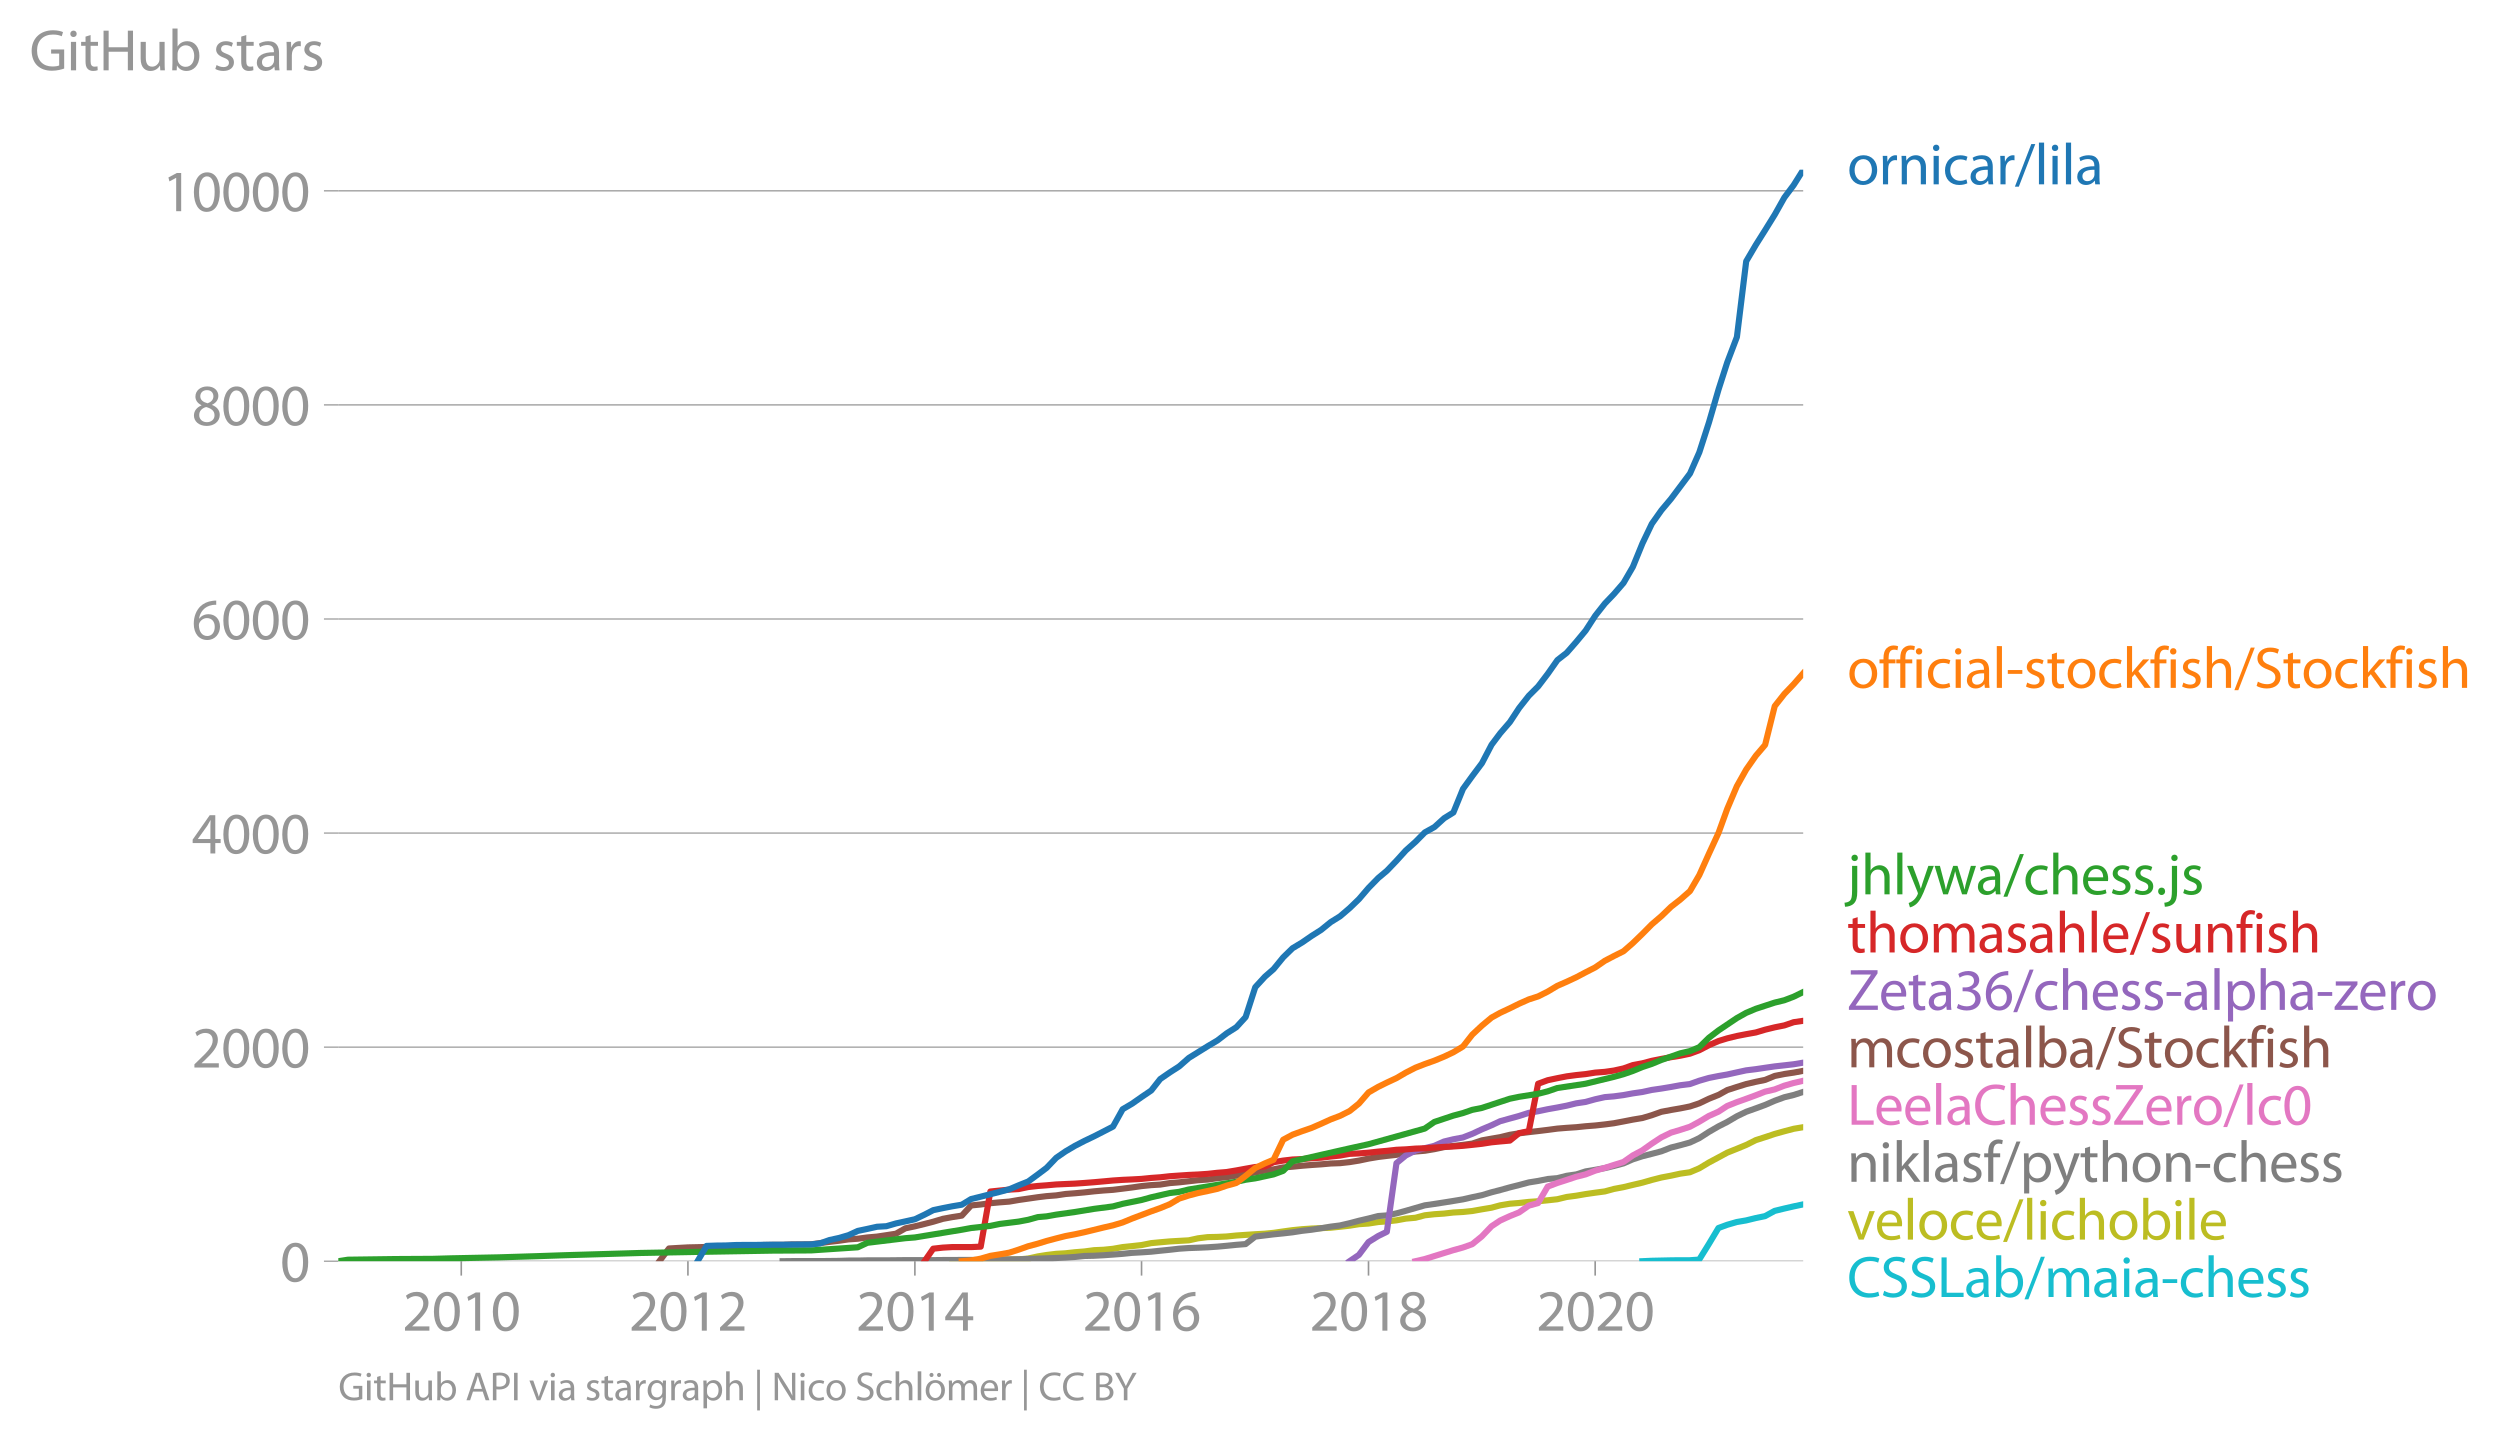 <svg height="467.994" viewBox="0 0 609.469 350.995" width="812.625" xmlns="http://www.w3.org/2000/svg" xmlns:xlink="http://www.w3.org/1999/xlink"><defs><style>*{stroke-linecap:butt;stroke-linejoin:round}</style></defs><g id="figure_1"><path d="M0 350.995h609.469V0H0z" style="fill:none" id="patch_1"/><g id="axes_1"><path d="M82.476 307.468h357.12V41.356H82.476z" style="fill:none" id="patch_2"/><g id="matplotlib.axis_1"><g id="xtick_1"><g id="line2d_1"><defs><path d="M0 0v3.5" id="m3a9795e0b8" style="stroke:#969696;stroke-width:.4"/></defs><use style="fill:#969696;stroke:#969696;stroke-width:.4" x="112.451" xlink:href="#m3a9795e0b8" y="307.468"/></g><g style="fill:#969696" transform="matrix(.14 0 0 -.14 98.088 324.408)" id="text_1"><defs><path d="M2944 0v467H1075v13l333 307c877 845 1434 1466 1434 2234 0 595-378 1209-1274 1209-480 0-890-179-1178-422l180-397c192 160 505 352 883 352 621 0 825-390 825-813-6-627-486-1164-1548-2176L288 346V0h2656z" id="MyriadPro-Regular-32" transform="scale(.016)"/><path d="M1677 4230c-845 0-1447-768-1447-2163C243 691 794-70 1606-70c922 0 1447 780 1447 2195 0 1325-499 2105-1376 2105zm-32-435c582 0 845-672 845-1696 0-1062-276-1734-852-1734-512 0-844 614-844 1696 0 1133 358 1734 851 1734z" id="MyriadPro-Regular-30" transform="scale(.016)"/><path d="M1510 0h544v4160h-480l-908-486 108-429 724 390h12V0z" id="MyriadPro-Regular-31" transform="scale(.016)"/></defs><use xlink:href="#MyriadPro-Regular-32"/><use x="51.3" xlink:href="#MyriadPro-Regular-30"/><use x="102.6" xlink:href="#MyriadPro-Regular-31"/><use x="153.9" xlink:href="#MyriadPro-Regular-30"/></g></g><g id="xtick_2"><use style="fill:#969696;stroke:#969696;stroke-width:.4" x="167.707" xlink:href="#m3a9795e0b8" y="307.468" id="line2d_2"/><g style="fill:#969696" transform="matrix(.14 0 0 -.14 153.344 324.408)" id="text_2"><use xlink:href="#MyriadPro-Regular-32"/><use x="51.3" xlink:href="#MyriadPro-Regular-30"/><use x="102.6" xlink:href="#MyriadPro-Regular-31"/><use x="153.9" xlink:href="#MyriadPro-Regular-32"/></g></g><g id="xtick_3"><use style="fill:#969696;stroke:#969696;stroke-width:.4" x="223.038" xlink:href="#m3a9795e0b8" y="307.468" id="line2d_3"/><g style="fill:#969696" transform="matrix(.14 0 0 -.14 208.675 324.408)" id="text_3"><defs><path d="M2560 0v1133h582v441h-582v2586h-608L96 1504v-371h1933V0h531zM666 1574v13l1017 1415c115 192 218 371 346 614h19c-13-218-19-435-19-653V1574H666z" id="MyriadPro-Regular-34" transform="scale(.016)"/></defs><use xlink:href="#MyriadPro-Regular-32"/><use x="51.3" xlink:href="#MyriadPro-Regular-30"/><use x="102.6" xlink:href="#MyriadPro-Regular-31"/><use x="153.9" xlink:href="#MyriadPro-Regular-34"/></g></g><g id="xtick_4"><use style="fill:#969696;stroke:#969696;stroke-width:.4" x="278.294" xlink:href="#m3a9795e0b8" y="307.468" id="line2d_4"/><g style="fill:#969696" transform="matrix(.14 0 0 -.14 263.931 324.408)" id="text_4"><defs><path d="M2662 4224c-102 0-243-6-409-32-525-64-986-275-1331-614-410-410-704-1056-704-1876C218 621 800-70 1690-70c864 0 1382 704 1382 1465 0 813-518 1344-1254 1344-461 0-807-217-1005-480h-19c96 685 563 1331 1446 1479 160 25 307 32 422 25v461zM1690 365c-589 0-903 505-916 1190 0 103 26 186 64 250 154 301 468 512 807 512 518 0 857-359 857-954s-326-998-806-998h-6z" id="MyriadPro-Regular-36" transform="scale(.016)"/></defs><use xlink:href="#MyriadPro-Regular-32"/><use x="51.3" xlink:href="#MyriadPro-Regular-30"/><use x="102.6" xlink:href="#MyriadPro-Regular-31"/><use x="153.9" xlink:href="#MyriadPro-Regular-36"/></g></g><g id="xtick_5"><use style="fill:#969696;stroke:#969696;stroke-width:.4" x="333.626" xlink:href="#m3a9795e0b8" y="307.468" id="line2d_5"/><g style="fill:#969696" transform="matrix(.14 0 0 -.14 319.263 324.408)" id="text_5"><defs><path d="M1062 2170c-512-218-825-589-825-1114C237 448 762-70 1632-70c794 0 1414 486 1414 1209 0 506-320 871-838 1075v20c512 243 685 620 685 972 0 519-403 1024-1210 1024-729 0-1286-448-1286-1107 0-358 198-717 659-934l6-19zm583-1831c-531 0-851 371-832 794 0 397 262 717 749 857 563-160 915-403 915-908 0-423-327-743-832-743zm6 3488c506 0 704-345 704-678 0-378-275-634-633-755-480 128-794 352-794 768 0 358 256 665 723 665z" id="MyriadPro-Regular-38" transform="scale(.016)"/></defs><use xlink:href="#MyriadPro-Regular-32"/><use x="51.3" xlink:href="#MyriadPro-Regular-30"/><use x="102.6" xlink:href="#MyriadPro-Regular-31"/><use x="153.9" xlink:href="#MyriadPro-Regular-38"/></g></g><g id="xtick_6"><use style="fill:#969696;stroke:#969696;stroke-width:.4" x="388.882" xlink:href="#m3a9795e0b8" y="307.468" id="line2d_6"/><g style="fill:#969696" transform="matrix(.14 0 0 -.14 374.519 324.408)" id="text_6"><use xlink:href="#MyriadPro-Regular-32"/><use x="51.3" xlink:href="#MyriadPro-Regular-30"/><use x="102.6" xlink:href="#MyriadPro-Regular-32"/><use x="153.9" xlink:href="#MyriadPro-Regular-30"/></g></g></g><g id="matplotlib.axis_2"><g id="ytick_1"><path clip-path="url(#pbdba3482ec)" d="M82.476 307.468h357.12" style="fill:none;stroke:#969696;stroke-linecap:square;stroke-width:.3" id="line2d_7"/><g id="line2d_8"><defs><path d="M0 0h-3.5" id="m2d5d861560" style="stroke:#969696;stroke-width:.3"/></defs><use style="fill:#969696;stroke:#969696;stroke-width:.3" x="82.476" xlink:href="#m2d5d861560" y="307.468"/></g><use xlink:href="#MyriadPro-Regular-30" style="fill:#969696" transform="matrix(.14 0 0 -.14 68.295 312.438)" id="text_7"/></g><g id="ytick_2"><path clip-path="url(#pbdba3482ec)" d="M82.476 255.279h357.12" style="fill:none;stroke:#969696;stroke-linecap:square;stroke-width:.3" id="line2d_9"/><use style="fill:#969696;stroke:#969696;stroke-width:.3" x="82.476" xlink:href="#m2d5d861560" y="255.279" id="line2d_10"/><g style="fill:#969696" transform="matrix(.14 0 0 -.14 46.75 260.249)" id="text_8"><use xlink:href="#MyriadPro-Regular-32"/><use x="51.3" xlink:href="#MyriadPro-Regular-30"/><use x="102.6" xlink:href="#MyriadPro-Regular-30"/><use x="153.9" xlink:href="#MyriadPro-Regular-30"/></g></g><g id="ytick_3"><path clip-path="url(#pbdba3482ec)" d="M82.476 203.09h357.12" style="fill:none;stroke:#969696;stroke-linecap:square;stroke-width:.3" id="line2d_11"/><use style="fill:#969696;stroke:#969696;stroke-width:.3" x="82.476" xlink:href="#m2d5d861560" y="203.09" id="line2d_12"/><g style="fill:#969696" transform="matrix(.14 0 0 -.14 46.75 208.06)" id="text_9"><use xlink:href="#MyriadPro-Regular-34"/><use x="51.3" xlink:href="#MyriadPro-Regular-30"/><use x="102.6" xlink:href="#MyriadPro-Regular-30"/><use x="153.9" xlink:href="#MyriadPro-Regular-30"/></g></g><g id="ytick_4"><path clip-path="url(#pbdba3482ec)" d="M82.476 150.9h357.12" style="fill:none;stroke:#969696;stroke-linecap:square;stroke-width:.3" id="line2d_13"/><use style="fill:#969696;stroke:#969696;stroke-width:.3" x="82.476" xlink:href="#m2d5d861560" y="150.901" id="line2d_14"/><g style="fill:#969696" transform="matrix(.14 0 0 -.14 46.75 155.87)" id="text_10"><use xlink:href="#MyriadPro-Regular-36"/><use x="51.3" xlink:href="#MyriadPro-Regular-30"/><use x="102.6" xlink:href="#MyriadPro-Regular-30"/><use x="153.9" xlink:href="#MyriadPro-Regular-30"/></g></g><g id="ytick_5"><path clip-path="url(#pbdba3482ec)" d="M82.476 98.712h357.12" style="fill:none;stroke:#969696;stroke-linecap:square;stroke-width:.3" id="line2d_15"/><use style="fill:#969696;stroke:#969696;stroke-width:.3" x="82.476" xlink:href="#m2d5d861560" y="98.712" id="line2d_16"/><g style="fill:#969696" transform="matrix(.14 0 0 -.14 46.75 103.682)" id="text_11"><use xlink:href="#MyriadPro-Regular-38"/><use x="51.3" xlink:href="#MyriadPro-Regular-30"/><use x="102.6" xlink:href="#MyriadPro-Regular-30"/><use x="153.9" xlink:href="#MyriadPro-Regular-30"/></g></g><g id="ytick_6"><path clip-path="url(#pbdba3482ec)" d="M82.476 46.523h357.12" style="fill:none;stroke:#969696;stroke-linecap:square;stroke-width:.3" id="line2d_17"/><use style="fill:#969696;stroke:#969696;stroke-width:.3" x="82.476" xlink:href="#m2d5d861560" y="46.523" id="line2d_18"/><g style="fill:#969696" transform="matrix(.14 0 0 -.14 39.568 51.493)" id="text_12"><use xlink:href="#MyriadPro-Regular-31"/><use x="51.3" xlink:href="#MyriadPro-Regular-30"/><use x="102.6" xlink:href="#MyriadPro-Regular-30"/><use x="153.9" xlink:href="#MyriadPro-Regular-30"/><use x="205.2" xlink:href="#MyriadPro-Regular-30"/></g></g><g style="fill:#969696" transform="matrix(.14 0 0 -.14 7.2 17.14)" id="text_13"><defs><path d="M3770 2266H2349v-448h877V531c-128-64-378-115-743-115-1005 0-1664 646-1664 1741 0 1081 685 1734 1735 1734 435 0 723-83 953-185l135 454c-186 90-576 198-1076 198-1446 0-2329-940-2336-2227 0-672 231-1248 602-1606 422-403 960-570 1613-570 582 0 1075 147 1325 237v2074z" id="MyriadPro-Regular-47" transform="scale(.016)"/><path d="M1030 0v3098H467V0h563zM749 4320c-205 0-352-154-352-352 0-192 141-346 339-346 224 0 365 154 358 346 0 198-134 352-345 352z" id="MyriadPro-Regular-69" transform="scale(.016)"/><path d="M595 3667v-569H115v-429h480V979c0-365 58-640 218-806C947 19 1158-70 1421-70c217 0 390 38 499 83l-26 422c-83-25-172-38-326-38-314 0-422 217-422 601v1671h806v429h-806v742l-551-173z" id="MyriadPro-Regular-74" transform="scale(.016)"/><path d="M486 4314V0h557v2022h2087V0h563v4314h-563V2509H1043v1805H486z" id="MyriadPro-Regular-48" transform="scale(.016)"/><path d="M3059 3098h-563V1197c0-103-19-205-51-288-103-250-365-512-743-512-512 0-691 397-691 985v1716H448V1286C448 198 1030-70 1517-70c550 0 877 326 1024 576h13l32-506h499c-19 243-26 525-26 845v2253z" id="MyriadPro-Regular-75" transform="scale(.016)"/><path d="M467 800c0-275-13-589-25-800h486l26 512h19c230-410 589-582 1037-582 691 0 1388 550 1388 1657 7 941-537 1581-1305 1581-499 0-858-224-1056-570h-13v1946H467V800zm557 998c0 90 19 167 32 231 115 429 474 691 858 691 601 0 921-531 921-1152 0-710-352-1190-941-1190-409 0-736 268-844 659-13 64-26 134-26 205v556z" id="MyriadPro-Regular-62" transform="scale(.016)"/><path d="M250 147C467 19 781-70 1120-70c736 0 1158 390 1158 934 0 461-275 730-812 934-404 154-589 269-589 525 0 231 185 423 518 423 288 0 512-103 634-180l141 410c-173 102-448 192-762 192-666 0-1069-410-1069-909 0-371 263-678 819-877 416-153 576-300 576-569 0-256-192-461-601-461-282 0-576 115-743 224L250 147z" id="MyriadPro-Regular-73" transform="scale(.016)"/><path d="M2643 1901c0 621-230 1267-1177 1267-391 0-762-109-1018-275l128-371c218 140 518 230 806 230 634 0 704-461 704-717v-64C890 1978 224 1568 224 819c0-448 320-889 947-889 442 0 775 217 947 460h20l44-390h512c-38 211-51 474-51 742v1159zm-544-858c0-57-13-121-32-179-89-262-345-518-749-518-288 0-531 172-531 537 0 602 698 711 1312 698v-538z" id="MyriadPro-Regular-61" transform="scale(.016)"/><path d="M467 0h557v1651c0 96 13 186 26 263 76 422 358 723 755 723 77 0 134-7 192-19v531c-51 13-96 19-160 19-378 0-717-262-858-678h-25l-20 608H442c19-288 25-602 25-967V0z" id="MyriadPro-Regular-72" transform="scale(.016)"/></defs><use xlink:href="#MyriadPro-Regular-47"/><use x="64.6" xlink:href="#MyriadPro-Regular-69"/><use x="88" xlink:href="#MyriadPro-Regular-74"/><use x="121.1" xlink:href="#MyriadPro-Regular-48"/><use x="186.3" xlink:href="#MyriadPro-Regular-75"/><use x="241.4" xlink:href="#MyriadPro-Regular-62"/><use x="298.3" xlink:href="#MyriadPro-Regular-20"/><use x="319.5" xlink:href="#MyriadPro-Regular-73"/><use x="359.1" xlink:href="#MyriadPro-Regular-74"/><use x="392.2" xlink:href="#MyriadPro-Regular-61"/><use x="440.4" xlink:href="#MyriadPro-Regular-72"/><use x="473.1" xlink:href="#MyriadPro-Regular-73"/></g></g><path clip-path="url(#pbdba3482ec)" d="m400.387 307.468 2.271-.104 2.347-.053 2.346-.052 2.27-.026h2.347l2.271-.156 2.347-3.784 2.346-3.914 2.12-.783 2.346-.679 2.27-.391 2.347-.574 2.271-.47 2.346-1.278 2.347-.574 2.27-.522 2.347-.496" style="fill:none;stroke:#17becf;stroke-linecap:square;stroke-width:1.5" id="line2d_19"/><path clip-path="url(#pbdba3482ec)" d="m232.121 307.468 2.347-.104 2.27-.079 2.347-.052 2.347-.104 2.27-.078h2.347l2.27-.027 2.347-.208 2.347-.522 2.12-.34 2.346-.286 2.27-.13 2.347-.262 2.27-.183 2.347-.313 2.347-.104 2.27-.235 2.347-.417 2.27-.235 2.347-.261 2.347-.47 2.195-.209 2.346-.208 2.271-.13 2.347-.131 2.27-.496 2.347-.287 2.346-.052 2.271-.105 2.347-.235 2.27-.156 2.347-.157 2.346-.13 2.12-.209 2.346-.34 2.271-.312 2.347-.235 2.27-.157 2.347-.104 2.346-.105 2.271-.234 2.347-.261 2.27-.366 2.347-.156 2.346-.366 2.12-.156 2.346-.261 2.271-.418 2.347-.208 2.27-.6 2.347-.261 2.346-.157 2.271-.261 2.347-.13 2.27-.235 2.347-.418 2.346-.391 2.12-.574 2.346-.392 2.271-.182 2.347-.261 2.27-.157 2.347-.235 2.346-.26 2.271-.549 2.347-.313 2.27-.391 2.347-.34 2.346-.313 2.195-.6 2.347-.443 2.27-.548 2.347-.548 2.271-.653 2.347-.6 2.346-.443 2.27-.496 2.347-.34 2.271-.965 2.347-1.41 2.346-1.252 2.12-1.148 2.346-.94 2.27-.939 2.347-1.174 2.271-.73 2.346-.783 2.347-.653 2.27-.6 2.347-.391" style="fill:none;stroke:#bcbd22;stroke-linecap:square;stroke-width:1.5" id="line2d_20"/><path clip-path="url(#pbdba3482ec)" d="m190.793 307.468 2.27-.026h6.814l2.346-.026 2.27-.026 2.347-.079h2.27l2.347-.052h4.617l2.347-.026 2.27-.026h6.814l2.346-.026h2.27l2.347-.026h4.617l2.347-.052 2.27-.052 2.347-.027 2.27-.026 2.347-.078 2.347-.078 2.12-.079 2.346-.078 2.27-.104 2.347-.157 2.27-.235 2.347-.052 2.347-.13 2.27-.157 2.347-.182 2.27-.235 2.347-.13 2.347-.157 2.195-.235 2.346-.235 2.271-.261 2.347-.157 2.27-.078 2.347-.104 2.346-.157 2.271-.209 2.347-.234 2.27-.183 2.347-1.827 2.346-.287 2.12-.26 2.346-.236 2.271-.26 2.347-.366 2.27-.26 2.347-.366 2.346-.391 2.271-.288 2.347-.548 2.27-.6 2.347-.548 2.346-.6 2.12-.156 2.346-.496 2.271-.626 2.347-.679 2.27-.652 2.347-.34 2.346-.365 2.271-.365 2.347-.392 2.27-.521 2.347-.496 2.346-.705 2.12-.548 2.346-.652 2.271-.574 2.347-.627 2.27-.365 2.347-.47 2.346-.208 2.271-.574 2.347-.34 2.27-.73 2.347-.392 2.346-.417 2.195-.522 2.347-.626 2.27-.992 2.347-.757 2.271-.574 2.347-.626 2.346-.913 2.27-.574 2.347-.653 2.271-1.07 2.347-1.513 2.346-1.357 2.12-1.07 2.346-1.383 2.27-1.096 2.347-.835 2.271-.835 2.346-1.018 2.347-.86 2.27-.549 2.347-.756" style="fill:none;stroke:#7f7f7f;stroke-linecap:square;stroke-width:1.5" id="line2d_21"/><g style="fill:#1f77b4" transform="matrix(.14 0 0 -.14 450.31 44.94)" id="text_14"><defs><path d="M1779 3168c-857 0-1536-608-1536-1645C243 544 890-70 1728-70c749 0 1542 499 1542 1644 0 948-601 1594-1491 1594zm-13-422c666 0 928-666 928-1191 0-697-403-1203-940-1203-551 0-941 512-941 1190 0 589 288 1204 953 1204z" id="MyriadPro-Regular-6f" transform="scale(.016)"/><path d="M467 0h563v1862c0 96 13 192 39 263 96 313 384 576 755 576 531 0 717-416 717-915V0h563v1850c0 1062-666 1318-1094 1318-512 0-871-288-1024-582h-13l-32 512H442c19-256 25-519 25-839V0z" id="MyriadPro-Regular-6e" transform="scale(.016)"/><path d="M2579 538c-160-71-371-154-691-154-614 0-1075 442-1075 1158 0 647 384 1172 1094 1172 307 0 519-71 653-148l128 436c-154 76-448 160-781 160-1011 0-1664-692-1664-1645C243 570 851-70 1786-70c416 0 742 108 889 185l-96 423z" id="MyriadPro-Regular-63" transform="scale(.016)"/><path d="m422-256 1792 4640h-435L-6-256h428z" id="MyriadPro-Regular-2f" transform="scale(.016)"/><path d="M467 0h563v4544H467V0z" id="MyriadPro-Regular-6c" transform="scale(.016)"/></defs><use xlink:href="#MyriadPro-Regular-6f"/><use x="54.9" xlink:href="#MyriadPro-Regular-72"/><use x="87.6" xlink:href="#MyriadPro-Regular-6e"/><use x="143.1" xlink:href="#MyriadPro-Regular-69"/><use x="166.5" xlink:href="#MyriadPro-Regular-63"/><use x="211.3" xlink:href="#MyriadPro-Regular-61"/><use x="259.5" xlink:href="#MyriadPro-Regular-72"/><use x="292.2" xlink:href="#MyriadPro-Regular-2f"/><use x="326.5" xlink:href="#MyriadPro-Regular-6c"/><use x="350.1" xlink:href="#MyriadPro-Regular-69"/><use x="373.5" xlink:href="#MyriadPro-Regular-6c"/><use x="397.1" xlink:href="#MyriadPro-Regular-61"/></g><g style="fill:#ff7f0e" transform="matrix(.14 0 0 -.14 450.31 167.689)" id="text_15"><defs><path d="M1082 0v2669h748v429h-748v166c0 474 121 896 601 896 160 0 275-32 359-70l76 435c-108 45-281 89-480 89-262 0-544-83-755-288-262-249-358-646-358-1081v-147H90v-429h435V0h557z" id="MyriadPro-Regular-66" transform="scale(.016)"/><path d="M192 1939v-416h1581v416H192z" id="MyriadPro-Regular-2d" transform="scale(.016)"/><path d="M1024 4544H467V0h557v1165l288 320L2381 0h685L1702 1824l1197 1274h-678l-909-1069c-90-109-198-243-275-352h-13v2867z" id="MyriadPro-Regular-6b" transform="scale(.016)"/><path d="M467 0h563v1869c0 109 7 192 39 269 102 307 390 563 755 563 531 0 717-423 717-922V0h563v1843c0 1069-666 1325-1082 1325-211 0-409-64-576-160-172-96-313-237-403-397h-13v1933H467V0z" id="MyriadPro-Regular-68" transform="scale(.016)"/><path d="M269 211C499 58 954-70 1370-70c1017 0 1510 582 1510 1248 0 633-371 985-1101 1267-595 230-857 429-857 832 0 294 224 646 812 646 391 0 679-128 820-205l153 455c-192 109-512 211-953 211-839 0-1396-499-1396-1171 0-608 436-973 1140-1223 582-224 812-454 812-857 0-435-332-736-902-736-384 0-749 128-998 281L269 211z" id="MyriadPro-Regular-53" transform="scale(.016)"/></defs><use xlink:href="#MyriadPro-Regular-6f"/><use x="54.9" xlink:href="#MyriadPro-Regular-66"/><use x="84.1" xlink:href="#MyriadPro-Regular-66"/><use x="113.3" xlink:href="#MyriadPro-Regular-69"/><use x="136.7" xlink:href="#MyriadPro-Regular-63"/><use x="181.5" xlink:href="#MyriadPro-Regular-69"/><use x="204.9" xlink:href="#MyriadPro-Regular-61"/><use x="253.1" xlink:href="#MyriadPro-Regular-6c"/><use x="276.7" xlink:href="#MyriadPro-Regular-2d"/><use x="307.4" xlink:href="#MyriadPro-Regular-73"/><use x="347" xlink:href="#MyriadPro-Regular-74"/><use x="380.1" xlink:href="#MyriadPro-Regular-6f"/><use x="435" xlink:href="#MyriadPro-Regular-63"/><use x="479.8" xlink:href="#MyriadPro-Regular-6b"/><use x="526.7" xlink:href="#MyriadPro-Regular-66"/><use x="555.9" xlink:href="#MyriadPro-Regular-69"/><use x="579.3" xlink:href="#MyriadPro-Regular-73"/><use x="618.9" xlink:href="#MyriadPro-Regular-68"/><use x="674.4" xlink:href="#MyriadPro-Regular-2f"/><use x="708.7" xlink:href="#MyriadPro-Regular-53"/><use x="758" xlink:href="#MyriadPro-Regular-74"/><use x="791.1" xlink:href="#MyriadPro-Regular-6f"/><use x="846" xlink:href="#MyriadPro-Regular-63"/><use x="890.8" xlink:href="#MyriadPro-Regular-6b"/><use x="937.7" xlink:href="#MyriadPro-Regular-66"/><use x="966.9" xlink:href="#MyriadPro-Regular-69"/><use x="990.3" xlink:href="#MyriadPro-Regular-73"/><use x="1029.9" xlink:href="#MyriadPro-Regular-68"/></g><g style="fill:#2ca02c" transform="matrix(.14 0 0 -.14 450.31 218.033)" id="text_16"><defs><path d="M-230-1350c300 0 710 102 960 352 275 281 371 672 371 1273v2823H538V493c0-743-58-992-212-1165C192-819-32-890-288-909l58-441zM826 4320c-212 0-359-154-359-352 0-186 135-346 346-346 224 0 358 160 352 346 0 198-135 352-339 352z" id="MyriadPro-Regular-6a" transform="scale(.016)"/><path d="M58 3098 1203 243c26-70 39-115 39-147s-20-77-45-134c-128-288-320-506-474-628-166-140-352-230-493-275l141-473c141 25 416 121 691 364 384 333 660 877 1063 1940l845 2208h-596l-614-1818c-77-224-141-461-198-646h-13c-51 185-128 428-199 633L672 3098H58z" id="MyriadPro-Regular-79" transform="scale(.016)"/><path d="M115 3098 1050 0h512l499 1472c109 333 205 653 281 1024h13c77-365 167-672 275-1018L3104 0h512l998 3098h-556l-442-1556c-102-364-186-691-237-1004h-19c-70 313-160 640-275 1011l-480 1549h-474l-505-1575c-103-339-205-672-276-985h-19c-57 320-141 640-230 985L691 3098H115z" id="MyriadPro-Regular-77" transform="scale(.016)"/><path d="M2957 1446c6 58 19 148 19 263 0 569-269 1459-1280 1459-902 0-1453-736-1453-1670C243 563 813-70 1766-70c493 0 832 108 1031 198l-96 403c-211-89-455-160-858-160-563 0-1049 314-1062 1075h2176zM787 1850c45 390 295 915 864 915 634 0 787-557 781-915H787z" id="MyriadPro-Regular-65" transform="scale(.016)"/><path d="M710-70c237 0 384 172 384 403 0 237-153 403-377 403S333 570 333 333c0-231 153-403 371-403h6z" id="MyriadPro-Regular-2e" transform="scale(.016)"/></defs><use xlink:href="#MyriadPro-Regular-6a"/><use x="24.3" xlink:href="#MyriadPro-Regular-68"/><use x="79.8" xlink:href="#MyriadPro-Regular-6c"/><use x="103.4" xlink:href="#MyriadPro-Regular-79"/><use x="150.5" xlink:href="#MyriadPro-Regular-77"/><use x="224.1" xlink:href="#MyriadPro-Regular-61"/><use x="272.3" xlink:href="#MyriadPro-Regular-2f"/><use x="306.6" xlink:href="#MyriadPro-Regular-63"/><use x="351.4" xlink:href="#MyriadPro-Regular-68"/><use x="406.9" xlink:href="#MyriadPro-Regular-65"/><use x="457" xlink:href="#MyriadPro-Regular-73"/><use x="496.6" xlink:href="#MyriadPro-Regular-73"/><use x="536.2" xlink:href="#MyriadPro-Regular-2e"/><use x="556.9" xlink:href="#MyriadPro-Regular-6a"/><use x="581.2" xlink:href="#MyriadPro-Regular-73"/></g><g style="fill:#d62728" transform="matrix(.14 0 0 -.14 450.31 232.194)" id="text_17"><defs><path d="M467 0h551v1869c0 96 12 192 44 275 90 282 346 563 698 563 429 0 646-358 646-851V0h551v1914c0 102 19 204 45 281 96 275 345 512 665 512 455 0 672-358 672-953V0h551v1824c0 1075-608 1344-1018 1344-294 0-499-77-685-218-128-96-249-230-345-403h-13c-135 365-455 621-877 621-512 0-800-275-973-570h-19l-26 500H442c19-256 25-519 25-839V0z" id="MyriadPro-Regular-6d" transform="scale(.016)"/></defs><use xlink:href="#MyriadPro-Regular-74"/><use x="33.1" xlink:href="#MyriadPro-Regular-68"/><use x="88.6" xlink:href="#MyriadPro-Regular-6f"/><use x="143.5" xlink:href="#MyriadPro-Regular-6d"/><use x="226.9" xlink:href="#MyriadPro-Regular-61"/><use x="275.1" xlink:href="#MyriadPro-Regular-73"/><use x="314.7" xlink:href="#MyriadPro-Regular-61"/><use x="362.9" xlink:href="#MyriadPro-Regular-68"/><use x="418.4" xlink:href="#MyriadPro-Regular-6c"/><use x="442" xlink:href="#MyriadPro-Regular-65"/><use x="492.1" xlink:href="#MyriadPro-Regular-2f"/><use x="526.4" xlink:href="#MyriadPro-Regular-73"/><use x="566" xlink:href="#MyriadPro-Regular-75"/><use x="621.1" xlink:href="#MyriadPro-Regular-6e"/><use x="676.6" xlink:href="#MyriadPro-Regular-66"/><use x="705.8" xlink:href="#MyriadPro-Regular-69"/><use x="729.2" xlink:href="#MyriadPro-Regular-73"/><use x="768.8" xlink:href="#MyriadPro-Regular-68"/></g><g style="fill:#9467bd" transform="matrix(.14 0 0 -.14 450.31 246.194)" id="text_18"><defs><path d="M192 0h3149v467H928v19l2381 3488v340H397v-468h2189v-19L192 326V0z" id="MyriadPro-Regular-5a" transform="scale(.016)"/><path d="M269 211C474 77 883-70 1350-70c999 0 1517 582 1517 1248 0 582-416 966-928 1068v13c512 186 768 551 768 979 0 506-371 992-1190 992-448 0-871-160-1088-320l147-409c179 128 499 275 832 275 518 0 730-294 730-627 0-493-519-704-928-704H896v-423h314c544 0 1068-249 1075-832 6-345-218-806-941-806-390 0-762 160-922 262L269 211z" id="MyriadPro-Regular-33" transform="scale(.016)"/><path d="M467-1267h557V416h13c185-307 544-486 953-486 730 0 1408 550 1408 1664 0 940-563 1574-1312 1574-505 0-870-224-1100-602h-13l-26 532H442c12-295 25-615 25-1012v-3353zm557 3059c0 77 19 160 38 230 109 423 468 698 852 698 595 0 921-531 921-1152 0-710-345-1197-941-1197-403 0-742 269-844 659-13 71-26 148-26 231v531z" id="MyriadPro-Regular-70" transform="scale(.016)"/><path d="M115 0h2515v448H819v13c141 160 269 313 397 486l1382 1799 7 352H243v-455h1677v-13c-141-166-269-313-403-480L115 326V0z" id="MyriadPro-Regular-7a" transform="scale(.016)"/></defs><use xlink:href="#MyriadPro-Regular-5a"/><use x="55.3" xlink:href="#MyriadPro-Regular-65"/><use x="105.4" xlink:href="#MyriadPro-Regular-74"/><use x="138.5" xlink:href="#MyriadPro-Regular-61"/><use x="186.7" xlink:href="#MyriadPro-Regular-33"/><use x="238" xlink:href="#MyriadPro-Regular-36"/><use x="289.3" xlink:href="#MyriadPro-Regular-2f"/><use x="323.6" xlink:href="#MyriadPro-Regular-63"/><use x="368.4" xlink:href="#MyriadPro-Regular-68"/><use x="423.9" xlink:href="#MyriadPro-Regular-65"/><use x="474" xlink:href="#MyriadPro-Regular-73"/><use x="513.6" xlink:href="#MyriadPro-Regular-73"/><use x="553.2" xlink:href="#MyriadPro-Regular-2d"/><use x="583.9" xlink:href="#MyriadPro-Regular-61"/><use x="632.1" xlink:href="#MyriadPro-Regular-6c"/><use x="655.7" xlink:href="#MyriadPro-Regular-70"/><use x="712.6" xlink:href="#MyriadPro-Regular-68"/><use x="768.1" xlink:href="#MyriadPro-Regular-61"/><use x="816.3" xlink:href="#MyriadPro-Regular-2d"/><use x="847" xlink:href="#MyriadPro-Regular-7a"/><use x="889.8" xlink:href="#MyriadPro-Regular-65"/><use x="939.9" xlink:href="#MyriadPro-Regular-72"/><use x="972.6" xlink:href="#MyriadPro-Regular-6f"/></g><g style="fill:#8c564b" transform="matrix(.14 0 0 -.14 450.31 260.194)" id="text_19"><use xlink:href="#MyriadPro-Regular-6d"/><use x="83.4" xlink:href="#MyriadPro-Regular-63"/><use x="128.2" xlink:href="#MyriadPro-Regular-6f"/><use x="183.1" xlink:href="#MyriadPro-Regular-73"/><use x="222.7" xlink:href="#MyriadPro-Regular-74"/><use x="255.8" xlink:href="#MyriadPro-Regular-61"/><use x="304" xlink:href="#MyriadPro-Regular-6c"/><use x="327.6" xlink:href="#MyriadPro-Regular-62"/><use x="384.5" xlink:href="#MyriadPro-Regular-61"/><use x="432.7" xlink:href="#MyriadPro-Regular-2f"/><use x="467" xlink:href="#MyriadPro-Regular-53"/><use x="516.3" xlink:href="#MyriadPro-Regular-74"/><use x="549.4" xlink:href="#MyriadPro-Regular-6f"/><use x="604.3" xlink:href="#MyriadPro-Regular-63"/><use x="649.1" xlink:href="#MyriadPro-Regular-6b"/><use x="696" xlink:href="#MyriadPro-Regular-66"/><use x="725.2" xlink:href="#MyriadPro-Regular-69"/><use x="748.6" xlink:href="#MyriadPro-Regular-73"/><use x="788.2" xlink:href="#MyriadPro-Regular-68"/></g><g style="fill:#e377c2" transform="matrix(.14 0 0 -.14 450.31 274.194)" id="text_20"><defs><path d="M486 0h2400v467H1043v3847H486V0z" id="MyriadPro-Regular-4c" transform="scale(.016)"/><path d="M3386 582c-224-108-570-179-909-179-1050 0-1658 679-1658 1735 0 1132 672 1779 1683 1779 359 0 660-77 871-179l134 454c-147 77-486 192-1024 192-1337 0-2253-915-2253-2266C230 704 1146-70 2362-70c524 0 934 108 1139 211l-115 441z" id="MyriadPro-Regular-43" transform="scale(.016)"/></defs><use xlink:href="#MyriadPro-Regular-4c"/><use x="47.2" xlink:href="#MyriadPro-Regular-65"/><use x="97.3" xlink:href="#MyriadPro-Regular-65"/><use x="147.4" xlink:href="#MyriadPro-Regular-6c"/><use x="171" xlink:href="#MyriadPro-Regular-61"/><use x="219.2" xlink:href="#MyriadPro-Regular-43"/><use x="277.2" xlink:href="#MyriadPro-Regular-68"/><use x="332.7" xlink:href="#MyriadPro-Regular-65"/><use x="382.8" xlink:href="#MyriadPro-Regular-73"/><use x="422.4" xlink:href="#MyriadPro-Regular-73"/><use x="462" xlink:href="#MyriadPro-Regular-5a"/><use x="517.3" xlink:href="#MyriadPro-Regular-65"/><use x="567.4" xlink:href="#MyriadPro-Regular-72"/><use x="600.1" xlink:href="#MyriadPro-Regular-6f"/><use x="655" xlink:href="#MyriadPro-Regular-2f"/><use x="689.3" xlink:href="#MyriadPro-Regular-6c"/><use x="712.9" xlink:href="#MyriadPro-Regular-63"/><use x="757.7" xlink:href="#MyriadPro-Regular-30"/></g><g style="fill:#7f7f7f" transform="matrix(.14 0 0 -.14 450.31 288.11)" id="text_21"><use xlink:href="#MyriadPro-Regular-6e"/><use x="55.5" xlink:href="#MyriadPro-Regular-69"/><use x="78.9" xlink:href="#MyriadPro-Regular-6b"/><use x="125.8" xlink:href="#MyriadPro-Regular-6c"/><use x="149.4" xlink:href="#MyriadPro-Regular-61"/><use x="197.6" xlink:href="#MyriadPro-Regular-73"/><use x="237.2" xlink:href="#MyriadPro-Regular-66"/><use x="266.4" xlink:href="#MyriadPro-Regular-2f"/><use x="300.7" xlink:href="#MyriadPro-Regular-70"/><use x="357.6" xlink:href="#MyriadPro-Regular-79"/><use x="404.7" xlink:href="#MyriadPro-Regular-74"/><use x="437.8" xlink:href="#MyriadPro-Regular-68"/><use x="493.3" xlink:href="#MyriadPro-Regular-6f"/><use x="548.2" xlink:href="#MyriadPro-Regular-6e"/><use x="603.7" xlink:href="#MyriadPro-Regular-2d"/><use x="634.4" xlink:href="#MyriadPro-Regular-63"/><use x="679.2" xlink:href="#MyriadPro-Regular-68"/><use x="734.7" xlink:href="#MyriadPro-Regular-65"/><use x="784.8" xlink:href="#MyriadPro-Regular-73"/><use x="824.4" xlink:href="#MyriadPro-Regular-73"/></g><g style="fill:#bcbd22" transform="matrix(.14 0 0 -.14 450.31 302.194)" id="text_22"><defs><path d="M83 3098 1261 0h537l1216 3098h-588l-602-1741c-102-282-192-538-262-794h-20c-64 256-147 512-249 794L685 3098H83z" id="MyriadPro-Regular-76" transform="scale(.016)"/></defs><use xlink:href="#MyriadPro-Regular-76"/><use x="48.1" xlink:href="#MyriadPro-Regular-65"/><use x="98.2" xlink:href="#MyriadPro-Regular-6c"/><use x="121.8" xlink:href="#MyriadPro-Regular-6f"/><use x="176.7" xlink:href="#MyriadPro-Regular-63"/><use x="221.5" xlink:href="#MyriadPro-Regular-65"/><use x="271.6" xlink:href="#MyriadPro-Regular-2f"/><use x="305.9" xlink:href="#MyriadPro-Regular-6c"/><use x="329.5" xlink:href="#MyriadPro-Regular-69"/><use x="352.9" xlink:href="#MyriadPro-Regular-63"/><use x="397.7" xlink:href="#MyriadPro-Regular-68"/><use x="453.2" xlink:href="#MyriadPro-Regular-6f"/><use x="508.1" xlink:href="#MyriadPro-Regular-62"/><use x="565" xlink:href="#MyriadPro-Regular-69"/><use x="588.4" xlink:href="#MyriadPro-Regular-6c"/><use x="612" xlink:href="#MyriadPro-Regular-65"/></g><g style="fill:#17becf" transform="matrix(.14 0 0 -.14 450.31 316.194)" id="text_23"><use xlink:href="#MyriadPro-Regular-43"/><use x="58" xlink:href="#MyriadPro-Regular-53"/><use x="107.3" xlink:href="#MyriadPro-Regular-53"/><use x="156.6" xlink:href="#MyriadPro-Regular-4c"/><use x="203.8" xlink:href="#MyriadPro-Regular-61"/><use x="252" xlink:href="#MyriadPro-Regular-62"/><use x="308.9" xlink:href="#MyriadPro-Regular-2f"/><use x="343.2" xlink:href="#MyriadPro-Regular-6d"/><use x="426.6" xlink:href="#MyriadPro-Regular-61"/><use x="474.8" xlink:href="#MyriadPro-Regular-69"/><use x="498.2" xlink:href="#MyriadPro-Regular-61"/><use x="546.4" xlink:href="#MyriadPro-Regular-2d"/><use x="577.1" xlink:href="#MyriadPro-Regular-63"/><use x="621.9" xlink:href="#MyriadPro-Regular-68"/><use x="677.4" xlink:href="#MyriadPro-Regular-65"/><use x="727.5" xlink:href="#MyriadPro-Regular-73"/><use x="767.1" xlink:href="#MyriadPro-Regular-73"/></g><g style="fill:#969696" transform="matrix(.097 0 0 -.097 82.476 341.366)" id="text_24"><defs><path d="M2714 1357 3174 0h596L2298 4314h-672L160 0h576l448 1357h1530zm-1415 435 423 1248c83 262 153 525 217 781h13c64-250 128-506 224-787l422-1242H1299z" id="MyriadPro-Regular-41" transform="scale(.016)"/><path d="M486 0h557v1728c128-32 282-38 448-38 544 0 1024 160 1319 473 217 224 332 531 332 922 0 384-140 697-377 902-256 231-659 359-1210 359-448 0-800-39-1069-84V0zm557 3859c96 26 282 45 525 45 614 0 1018-275 1018-845 0-595-410-921-1082-921-186 0-339 12-461 44v1677z" id="MyriadPro-Regular-50" transform="scale(.016)"/><path d="M486 4314V0h557v4314H486z" id="MyriadPro-Regular-49" transform="scale(.016)"/><path d="M3110 2246c0 378 13 628 26 852h-493l-25-468h-13c-135 256-429 538-967 538-710 0-1395-595-1395-1645C243 666 794 13 1562 13c480 0 812 230 985 518h13V186c0-781-422-1082-998-1082-384 0-704 115-909 243l-141-429c250-166 659-256 1030-256 391 0 826 90 1127 372 301 268 441 704 441 1414v1798zm-556-928c0-96-13-204-45-300-122-359-435-576-781-576-608 0-915 505-915 1113 0 717 384 1171 921 1171 410 0 685-268 788-595 25-77 32-160 32-256v-557z" id="MyriadPro-Regular-67" transform="scale(.016)"/><path d="M550 4800v-6400h429v6400H550z" id="MyriadPro-Regular-7c" transform="scale(.016)"/><path d="M1011 0v1843c0 717-13 1235-45 1779l20 7c217-467 505-960 806-1440L3162 0h563v4314h-525V2509c0-672 13-1197 64-1773l-13-6c-205 441-454 896-774 1401L1094 4314H486V0h525z" id="MyriadPro-Regular-4e" transform="scale(.016)"/><path d="M1165 3648c185 0 313 154 313 326 0 186-134 327-313 327s-327-147-327-327c0-172 135-326 320-326h7zm1184 0c185 0 313 154 313 326 0 186-134 327-313 327s-320-147-320-327c0-172 128-326 313-326h7zm-570-480c-857 0-1536-608-1536-1645C243 544 890-70 1728-70c749 0 1542 499 1542 1644 0 948-601 1594-1491 1594zm-13-422c666 0 928-666 928-1191 0-697-403-1203-940-1203-551 0-941 512-941 1190 0 589 288 1204 953 1204z" id="MyriadPro-Regular-f6" transform="scale(.016)"/><path d="M486 13c186-26 480-51 864-51 704 0 1191 128 1492 403 217 211 364 493 364 864 0 640-480 979-889 1081v13c454 167 729 531 729 947 0 340-134 596-358 762-269 218-627 314-1184 314-390 0-774-39-1018-90V13zm557 3865c90 20 237 39 493 39 563 0 947-199 947-704 0-416-345-723-934-723h-506v1388zm0-1811h461c608 0 1114-243 1114-832 0-627-532-838-1108-838-198 0-358 6-467 25v1645z" id="MyriadPro-Regular-42" transform="scale(.016)"/><path d="M2010 0v1837l1446 2477h-634l-620-1191c-167-326-314-608-436-889h-12c-135 300-263 563-429 889L717 4314H83l1363-2484V0h564z" id="MyriadPro-Regular-59" transform="scale(.016)"/></defs><use xlink:href="#MyriadPro-Regular-47"/><use x="64.6" xlink:href="#MyriadPro-Regular-69"/><use x="88" xlink:href="#MyriadPro-Regular-74"/><use x="121.1" xlink:href="#MyriadPro-Regular-48"/><use x="186.3" xlink:href="#MyriadPro-Regular-75"/><use x="241.4" xlink:href="#MyriadPro-Regular-62"/><use x="298.3" xlink:href="#MyriadPro-Regular-20"/><use x="319.5" xlink:href="#MyriadPro-Regular-41"/><use x="380.7" xlink:href="#MyriadPro-Regular-50"/><use x="433.9" xlink:href="#MyriadPro-Regular-49"/><use x="457.8" xlink:href="#MyriadPro-Regular-20"/><use x="479" xlink:href="#MyriadPro-Regular-76"/><use x="527.1" xlink:href="#MyriadPro-Regular-69"/><use x="550.5" xlink:href="#MyriadPro-Regular-61"/><use x="598.7" xlink:href="#MyriadPro-Regular-20"/><use x="619.9" xlink:href="#MyriadPro-Regular-73"/><use x="659.5" xlink:href="#MyriadPro-Regular-74"/><use x="692.6" xlink:href="#MyriadPro-Regular-61"/><use x="740.8" xlink:href="#MyriadPro-Regular-72"/><use x="773.5" xlink:href="#MyriadPro-Regular-67"/><use x="829.4" xlink:href="#MyriadPro-Regular-72"/><use x="862.1" xlink:href="#MyriadPro-Regular-61"/><use x="910.3" xlink:href="#MyriadPro-Regular-70"/><use x="967.2" xlink:href="#MyriadPro-Regular-68"/><use x="1022.7" xlink:href="#MyriadPro-Regular-20"/><use x="1043.9" xlink:href="#MyriadPro-Regular-7c"/><use x="1067.8" xlink:href="#MyriadPro-Regular-20"/><use x="1089" xlink:href="#MyriadPro-Regular-4e"/><use x="1154.8" xlink:href="#MyriadPro-Regular-69"/><use x="1178.2" xlink:href="#MyriadPro-Regular-63"/><use x="1223" xlink:href="#MyriadPro-Regular-6f"/><use x="1277.9" xlink:href="#MyriadPro-Regular-20"/><use x="1299.1" xlink:href="#MyriadPro-Regular-53"/><use x="1348.4" xlink:href="#MyriadPro-Regular-63"/><use x="1393.2" xlink:href="#MyriadPro-Regular-68"/><use x="1448.7" xlink:href="#MyriadPro-Regular-6c"/><use x="1472.3" xlink:href="#MyriadPro-Regular-f6"/><use x="1527.2" xlink:href="#MyriadPro-Regular-6d"/><use x="1610.6" xlink:href="#MyriadPro-Regular-65"/><use x="1660.7" xlink:href="#MyriadPro-Regular-72"/><use x="1693.4" xlink:href="#MyriadPro-Regular-20"/><use x="1714.6" xlink:href="#MyriadPro-Regular-7c"/><use x="1738.5" xlink:href="#MyriadPro-Regular-20"/><use x="1759.7" xlink:href="#MyriadPro-Regular-43"/><use x="1817.7" xlink:href="#MyriadPro-Regular-43"/><use x="1875.7" xlink:href="#MyriadPro-Regular-20"/><use x="1896.9" xlink:href="#MyriadPro-Regular-42"/><use x="1951.1" xlink:href="#MyriadPro-Regular-59"/></g><path clip-path="url(#pbdba3482ec)" d="m345.056 307.468 2.27-.522 2.347-.73 2.346-.731 2.271-.705 2.347-.652 2.27-.809 2.347-1.905 2.346-2.453 2.12-1.409 2.346-1.07 2.271-.913 2.347-1.644 2.27-.626 2.347-4.019 2.346-.887 2.271-.73 2.347-.784 2.27-.574 2.347-.913 2.346-.678 2.195-.705 2.347-.73 2.27-1.592 2.347-1.253 2.271-1.618 2.347-1.54 2.346-1.147 2.27-.679 2.347-.757 2.271-1.226 2.347-1.41 2.346-1.043 2.12-1.383 2.346-.94 2.27-.808 2.347-.861 2.271-.888 2.346-.548 2.347-.913 2.27-.652 2.347-.548" style="fill:none;stroke:#e377c2;stroke-linecap:square;stroke-width:1.5" id="line2d_22"/><path clip-path="url(#pbdba3482ec)" d="m160.743 307.468 2.346-3.105 2.271-.13 2.347-.131 2.346-.052 2.195-.053 2.347-.026 2.27-.104 2.347-.104 2.27-.026 2.347-.13 2.347-.105 2.27-.026h2.347l2.27-.105h2.347l2.347-.026 2.12-.287 2.346-.313 2.27-.261 2.347-.34 2.27-.156 2.347-.313 2.347-.209 2.27-.339 2.347-.365 2.27-1.305 2.347-.496 2.347-.574 2.12-.548 2.346-.704 2.27-.418 2.347-.365 2.27-2.48 2.347-.234 2.347-.313 2.27-.209 2.347-.183 2.27-.391 2.347-.34 2.347-.338 2.12-.261 2.346-.183 2.27-.34 2.347-.182 2.27-.209 2.347-.26 2.347-.21 2.27-.156 2.347-.287 2.27-.287 2.347-.34 2.347-.234 2.195-.13 2.346-.366 2.271-.183 2.347-.26 2.27-.262 2.347-.156 2.346-.34 2.271-.234 2.347-.392 2.27-.365 2.347-.391 2.346-.47 2.12-.287 2.346-.47 2.271-.182 2.347-.235 2.27-.183 2.347-.157 2.346-.208 2.271-.079 2.347-.26 2.27-.366 2.347-.496 2.346-.391 2.12-.261 2.346-.26 2.271-.549 2.347-.26 2.27-.184 2.347-.39 2.346-.497 2.271-.287 2.347-.26 2.27-.314 2.347-.783 2.346-.417 2.12-.366 2.346-.574 2.271-.365 2.347-.287 2.27-.26 2.347-.288 2.346-.313 2.271-.183 2.347-.156 2.27-.235 2.347-.183 2.346-.26 2.195-.288 2.347-.443 2.27-.444 2.347-.391 2.271-.679 2.347-.835 2.346-.444 2.27-.39 2.347-.47 2.271-.757 2.347-1.122 2.346-.94 2.12-1.174 2.346-.757 2.27-.704 2.347-.548 2.271-.47 2.346-.966 2.347-.47 2.27-.339 2.347-.443" style="fill:none;stroke:#8c564b;stroke-linecap:square;stroke-width:1.5" id="line2d_23"/><path clip-path="url(#pbdba3482ec)" d="m329.009 307.468 2.27-1.54 2.347-3.13 2.346-1.462 2.12-1.044 2.346-16.727 2.271-1.878 2.347-1.175 2.27-.6 2.347-.574 2.346-1.044 2.271-.548 2.347-.443 2.27-.887 2.347-1.096 2.346-.992 2.12-.992 2.346-.652 2.271-.626 2.347-.757 2.27-.391 2.347-.496 2.346-.418 2.271-.443 2.347-.574 2.27-.34 2.347-.652 2.346-.522 2.195-.183 2.347-.313 2.27-.417 2.347-.34 2.271-.495 2.347-.34 2.346-.39 2.27-.418 2.347-.287 2.271-.81 2.347-.678 2.346-.47 2.12-.365 2.346-.522 2.27-.495 2.347-.288 2.271-.339 2.346-.339 2.347-.26 2.27-.262 2.347-.391" style="fill:none;stroke:#9467bd;stroke-linecap:square;stroke-width:1.5" id="line2d_24"/><path clip-path="url(#pbdba3482ec)" d="m225.385 307.468 2.12-3.053 2.346-.261 2.27-.13h4.617l2.347-.105 2.347-13.438 2.27-.235 2.347-.235 2.27-.13 2.347-.496 2.347-.261 2.12-.157 2.346-.209 2.27-.104 2.347-.104 2.27-.157 2.347-.183 2.347-.208 2.27-.21 2.347-.156 2.27-.104 2.347-.13 2.347-.235 2.195-.157 2.346-.261 2.271-.157 2.347-.156 2.27-.105 2.347-.156 2.346-.261 2.271-.183 2.347-.391 2.27-.418 2.347-.417 2.346-.105 2.12-1.07 2.346-.39 2.271-.262 2.347-.104 2.27-.209 2.347-.13 2.346-.287 2.271-.235 2.347-.418 2.27-.104 2.347-.183 2.346-.26 2.12-.183 2.346-.261 2.271-.105 2.347-.182 2.27-.079 2.347-.182 2.346-.157 2.271-.104 2.347-.157 2.27-.235 2.347-.26 2.346-.366 2.12-.209 2.346-.208 2.271-1.827 2.347-.47 2.27-11.56 2.347-.86 2.346-.497 2.271-.443 2.347-.313 2.27-.235 2.347-.366 2.346-.182 2.195-.313 2.347-.522 2.27-.81 2.347-.443 2.271-.6 2.347-.47 2.346-.417 2.27-.365 2.347-.496 2.271-.835 2.347-1.227 2.346-1.017 2.12-.653 2.346-.574 2.27-.443 2.347-.418 2.271-.678 2.346-.574 2.347-.47 2.27-.783 2.347-.34" style="fill:none;stroke:#d62728;stroke-linecap:square;stroke-width:1.5" id="line2d_25"/><path clip-path="url(#pbdba3482ec)" d="m82.476 307.468 2.347-.365 11.43-.157 9.234-.052 4.617-.13 11.43-.235 9.31-.287 6.888-.235 18.394-.548 13.927-.261 4.542-.078 13.852-.235 9.31-.053 11.354-.756 2.346-1.096 9.235-1.122 2.346-.183 11.43-1.879 2.27-.417 4.694-.522 2.27-.47 4.618-.574 2.346-.444 2.347-.652 2.12-.183 2.346-.417 4.617-.652 4.617-.757 4.618-.6 2.346-.627 4.617-.939 2.347-.652 4.541-1.044 2.271-.287 2.347-.574 11.58-1.88 2.271-.495 2.347-.34 4.466-.965 2.346-.86 2.271-2.323 13.928-3.158 4.617-1.017 13.7-3.81 2.347-1.618 4.617-1.54 2.347-.626 2.27-.783 2.347-.47 6.812-2.243 2.271-.47 4.617-.73 2.347-.601 2.346-.809 6.888-1.044 6.888-1.67 2.347-.652 2.27-.783 2.347-.965 2.271-.757 2.347-.966 4.617-1.618 2.346-.548 2.271-.939 2.347-2.296 2.346-1.8 4.466-3.002 2.27-1.278 2.347-.992 4.617-1.513 2.347-.574 2.27-.862 2.347-1.148h0" style="fill:none;stroke:#2ca02c;stroke-linecap:square;stroke-width:1.5" id="line2d_26"/><path clip-path="url(#pbdba3482ec)" d="m234.468 307.468 2.27-.183 2.347-.443 2.347-.679 2.27-.365 2.347-.418 2.27-.73 2.347-.835 2.347-.626 2.12-.653 2.346-.626 2.27-.574 2.347-.444 2.27-.496 2.347-.574 2.347-.574 2.27-.522 2.347-.704 2.27-.94 2.347-.887 2.347-.887 2.195-.783 2.346-.965 2.271-1.357 2.347-.757 2.27-.6 2.347-.496 2.346-.522 2.271-.783 2.347-.652 2.27-1.722 2.347-1.931 2.346-1.122 2.12-.888 2.346-4.88 2.271-1.226 2.347-.86 2.27-.784 2.347-1.017 2.346-1.07 2.271-.861 2.347-1.175 2.27-1.826 2.347-2.714 2.346-1.357 2.12-1.044 2.346-1.096 2.271-1.33 2.347-1.2 2.27-.888 2.347-.835 2.346-.966 2.271-1.07 2.347-1.409 2.27-2.896 2.347-2.192 2.346-1.957 2.12-1.174 2.346-1.096 2.271-1.122 2.347-1.044 2.27-.73 2.347-1.175 2.346-1.41 2.271-.99 2.347-1.097 2.27-1.2 2.347-1.2 2.346-1.618 2.195-1.148 2.347-1.175 2.27-1.983 2.347-2.27 2.271-2.296 2.347-2.01 2.346-2.27 2.27-1.774 2.347-2.062 2.271-3.888 2.347-5.219 2.346-5.088 2.12-5.845 2.346-5.532 2.27-4.045 2.347-3.366 2.271-2.662 2.346-9.446 2.347-2.975 2.27-2.375 2.347-2.687" style="fill:none;stroke:#ff7f0e;stroke-linecap:square;stroke-width:1.5" id="line2d_27"/><path clip-path="url(#pbdba3482ec)" d="m170.053 307.468 2.195-3.731 2.347-.079 2.27-.026 2.347-.104 2.27-.026h2.347l2.347-.026 2.27-.027h2.347l2.27-.026 2.347-.026 2.347-.026 2.12-.235 2.346-.835 2.27-.495 2.347-.679 2.27-1.044 2.347-.496 2.347-.521 2.27-.13 2.347-.68 2.27-.495 2.347-.522 2.347-1.122 2.12-1.096 2.346-.496 2.27-.443 2.347-.392 2.27-1.383 2.347-.574 2.347-.6 2.27-.574 2.347-.626 2.27-.966 2.347-.94 2.347-1.722 2.12-1.591 2.346-2.453 2.27-1.566 2.347-1.383 2.27-1.174 2.347-1.122 2.347-1.2 2.27-1.175 2.347-4.227 2.27-1.331 2.347-1.644 2.347-1.592 2.195-2.792 2.346-1.618 2.271-1.461 2.347-2.061 2.27-1.41 2.347-1.46 2.346-1.384 2.271-1.748 2.347-1.488 2.27-2.479 2.347-7.28 2.346-2.557 2.12-1.853 2.346-2.87 2.271-2.218 2.347-1.41 2.27-1.565 2.347-1.488 2.346-1.904 2.271-1.41 2.347-2.009 2.27-2.192 2.347-2.74 2.346-2.4 2.12-1.775 2.346-2.453 2.271-2.505 2.347-2.087 2.27-2.297 2.347-1.304 2.346-2.14 2.271-1.41 2.347-5.766 2.27-3.131 2.347-3.132 2.346-4.488 2.12-2.818 2.346-2.714 2.271-3.445 2.347-2.974 2.27-2.27 2.347-3.08 2.346-3.34 2.271-1.774 2.347-2.688 2.27-2.74 2.347-3.627 2.346-2.975 2.195-2.296 2.347-2.714 2.27-3.914 2.347-5.741 2.271-4.75 2.347-3.313 2.346-2.792 2.27-3.027 2.347-3.132 2.271-5.166 2.347-7.28 2.346-8.064 2.12-6.602 2.346-6.158 2.27-18.475 2.347-3.993 2.271-3.6 2.346-3.784 2.347-4.175 2.27-3.027 2.347-3.758" style="fill:none;stroke:#1f77b4;stroke-linecap:square;stroke-width:1.5" id="line2d_28"/></g></g><defs><clipPath id="pbdba3482ec"><path d="M82.476 41.356h357.12v266.112H82.476z"/></clipPath></defs></svg>